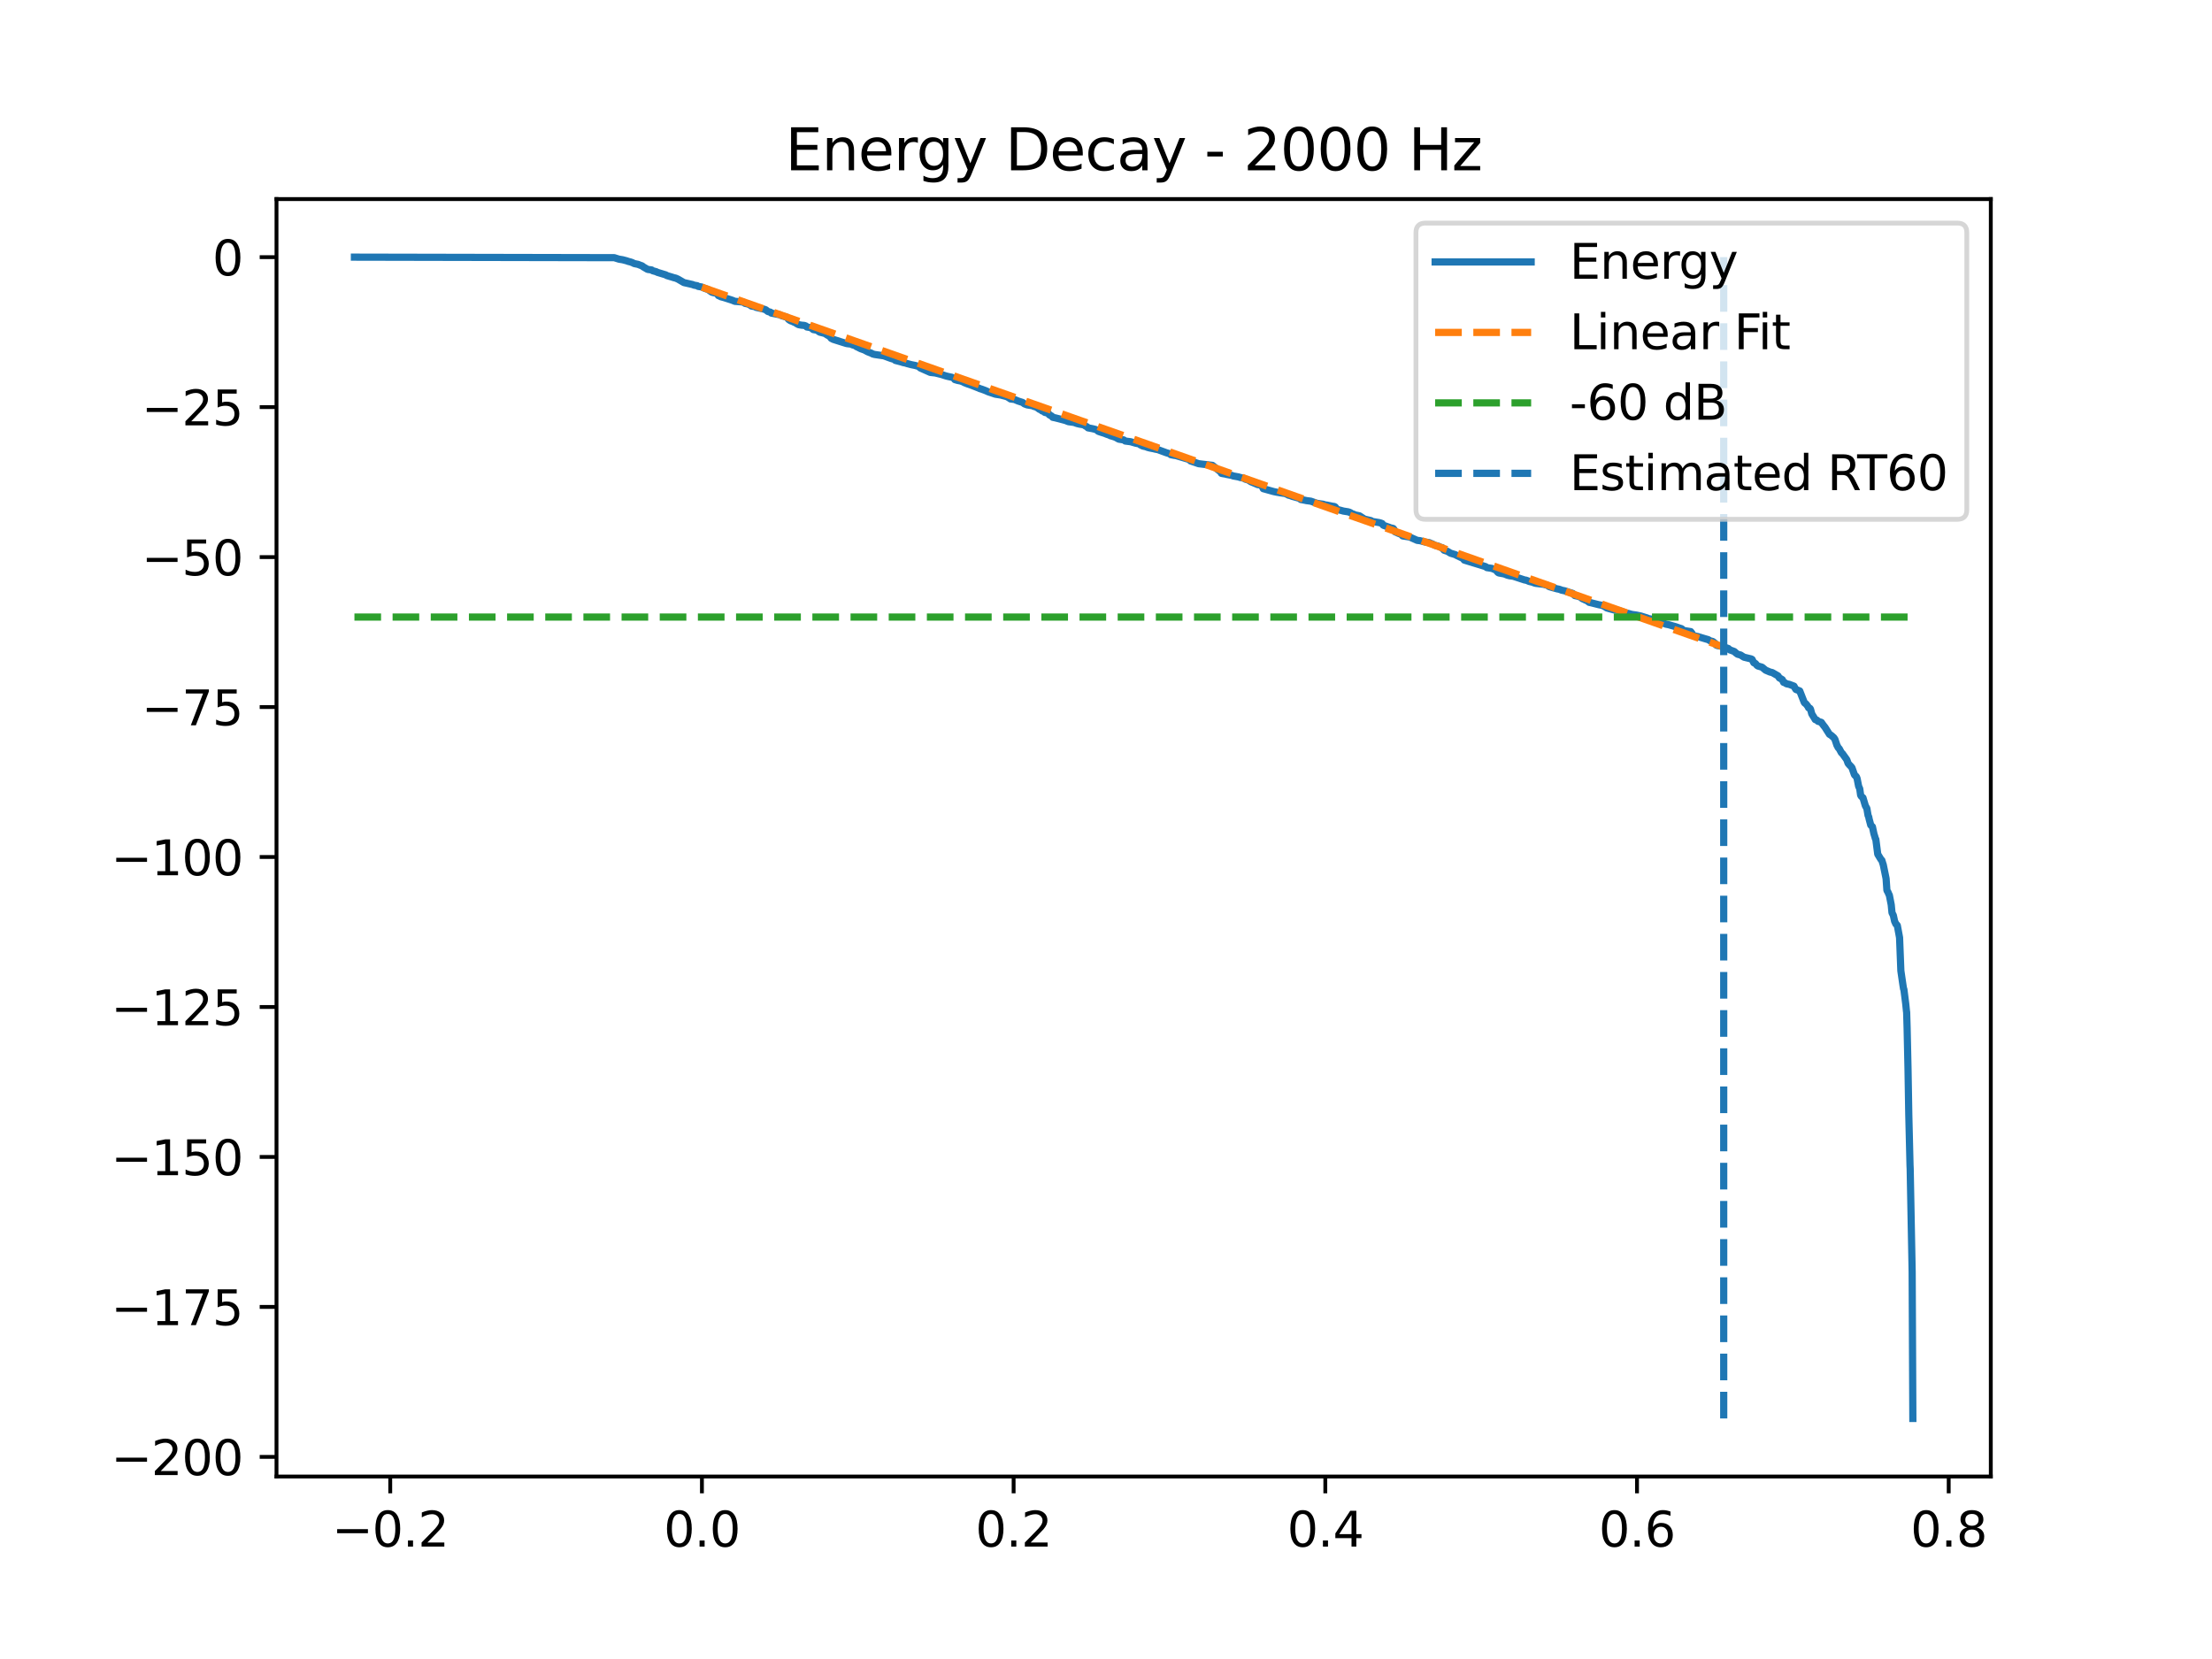 <?xml version="1.0" encoding="utf-8" standalone="no"?>
<!DOCTYPE svg PUBLIC "-//W3C//DTD SVG 1.1//EN"
  "http://www.w3.org/Graphics/SVG/1.1/DTD/svg11.dtd">
<svg xmlns:xlink="http://www.w3.org/1999/xlink" width="460.8pt" height="345.6pt" viewBox="0 0 460.8 345.6" xmlns="http://www.w3.org/2000/svg" version="1.1">
 <defs>
  <style type="text/css">*{stroke-linejoin: round; stroke-linecap: butt}</style>
 </defs>
 <g id="figure_1">
  <g id="patch_1">
   <path d="M 0 345.6 
L 460.8 345.6 
L 460.8 0 
L 0 0 
z
" style="fill: #ffffff"/>
  </g>
  <g id="axes_1">
   <g id="patch_2">
    <path d="M 57.6 307.584 
L 414.72 307.584 
L 414.72 41.472 
L 57.6 41.472 
z
" style="fill: #ffffff"/>
   </g>
   <g id="matplotlib.axis_1">
    <g id="xtick_1">
     <g id="line2d_1">
      <defs>
       <path id="m5b9a43d7e1" d="M 0 0 
L 0 3.5 
" style="stroke: #000000; stroke-width: 0.8"/>
      </defs>
      <g>
       <use xlink:href="#m5b9a43d7e1" x="81.293" y="307.584" style="stroke: #000000; stroke-width: 0.8"/>
      </g>
     </g>
     <g id="text_1">
      <!-- −0.2 -->
      <g transform="translate(69.152 322.182) scale(0.1 -0.1)">
       <defs>
        <path id="DejaVuSans-2212" d="M 678 2272 
L 4684 2272 
L 4684 1741 
L 678 1741 
L 678 2272 
z
" transform="scale(0.016)"/>
        <path id="DejaVuSans-30" d="M 2034 4250 
Q 1547 4250 1301 3770 
Q 1056 3291 1056 2328 
Q 1056 1369 1301 889 
Q 1547 409 2034 409 
Q 2525 409 2770 889 
Q 3016 1369 3016 2328 
Q 3016 3291 2770 3770 
Q 2525 4250 2034 4250 
z
M 2034 4750 
Q 2819 4750 3233 4129 
Q 3647 3509 3647 2328 
Q 3647 1150 3233 529 
Q 2819 -91 2034 -91 
Q 1250 -91 836 529 
Q 422 1150 422 2328 
Q 422 3509 836 4129 
Q 1250 4750 2034 4750 
z
" transform="scale(0.016)"/>
        <path id="DejaVuSans-2e" d="M 684 794 
L 1344 794 
L 1344 0 
L 684 0 
L 684 794 
z
" transform="scale(0.016)"/>
        <path id="DejaVuSans-32" d="M 1228 531 
L 3431 531 
L 3431 0 
L 469 0 
L 469 531 
Q 828 903 1448 1529 
Q 2069 2156 2228 2338 
Q 2531 2678 2651 2914 
Q 2772 3150 2772 3378 
Q 2772 3750 2511 3984 
Q 2250 4219 1831 4219 
Q 1534 4219 1204 4116 
Q 875 4013 500 3803 
L 500 4441 
Q 881 4594 1212 4672 
Q 1544 4750 1819 4750 
Q 2544 4750 2975 4387 
Q 3406 4025 3406 3419 
Q 3406 3131 3298 2873 
Q 3191 2616 2906 2266 
Q 2828 2175 2409 1742 
Q 1991 1309 1228 531 
z
" transform="scale(0.016)"/>
       </defs>
       <use xlink:href="#DejaVuSans-2212"/>
       <use xlink:href="#DejaVuSans-30" transform="translate(83.789 0)"/>
       <use xlink:href="#DejaVuSans-2e" transform="translate(147.412 0)"/>
       <use xlink:href="#DejaVuSans-32" transform="translate(179.199 0)"/>
      </g>
     </g>
    </g>
    <g id="xtick_2">
     <g id="line2d_2">
      <g>
       <use xlink:href="#m5b9a43d7e1" x="146.224" y="307.584" style="stroke: #000000; stroke-width: 0.8"/>
      </g>
     </g>
     <g id="text_2">
      <!-- 0.0 -->
      <g transform="translate(138.272 322.182) scale(0.1 -0.1)">
       <use xlink:href="#DejaVuSans-30"/>
       <use xlink:href="#DejaVuSans-2e" transform="translate(63.623 0)"/>
       <use xlink:href="#DejaVuSans-30" transform="translate(95.41 0)"/>
      </g>
     </g>
    </g>
    <g id="xtick_3">
     <g id="line2d_3">
      <g>
       <use xlink:href="#m5b9a43d7e1" x="211.155" y="307.584" style="stroke: #000000; stroke-width: 0.8"/>
      </g>
     </g>
     <g id="text_3">
      <!-- 0.2 -->
      <g transform="translate(203.203 322.182) scale(0.1 -0.1)">
       <use xlink:href="#DejaVuSans-30"/>
       <use xlink:href="#DejaVuSans-2e" transform="translate(63.623 0)"/>
       <use xlink:href="#DejaVuSans-32" transform="translate(95.41 0)"/>
      </g>
     </g>
    </g>
    <g id="xtick_4">
     <g id="line2d_4">
      <g>
       <use xlink:href="#m5b9a43d7e1" x="276.086" y="307.584" style="stroke: #000000; stroke-width: 0.8"/>
      </g>
     </g>
     <g id="text_4">
      <!-- 0.4 -->
      <g transform="translate(268.134 322.182) scale(0.1 -0.1)">
       <defs>
        <path id="DejaVuSans-34" d="M 2419 4116 
L 825 1625 
L 2419 1625 
L 2419 4116 
z
M 2253 4666 
L 3047 4666 
L 3047 1625 
L 3713 1625 
L 3713 1100 
L 3047 1100 
L 3047 0 
L 2419 0 
L 2419 1100 
L 313 1100 
L 313 1709 
L 2253 4666 
z
" transform="scale(0.016)"/>
       </defs>
       <use xlink:href="#DejaVuSans-30"/>
       <use xlink:href="#DejaVuSans-2e" transform="translate(63.623 0)"/>
       <use xlink:href="#DejaVuSans-34" transform="translate(95.41 0)"/>
      </g>
     </g>
    </g>
    <g id="xtick_5">
     <g id="line2d_5">
      <g>
       <use xlink:href="#m5b9a43d7e1" x="341.017" y="307.584" style="stroke: #000000; stroke-width: 0.8"/>
      </g>
     </g>
     <g id="text_5">
      <!-- 0.6 -->
      <g transform="translate(333.065 322.182) scale(0.1 -0.1)">
       <defs>
        <path id="DejaVuSans-36" d="M 2113 2584 
Q 1688 2584 1439 2293 
Q 1191 2003 1191 1497 
Q 1191 994 1439 701 
Q 1688 409 2113 409 
Q 2538 409 2786 701 
Q 3034 994 3034 1497 
Q 3034 2003 2786 2293 
Q 2538 2584 2113 2584 
z
M 3366 4563 
L 3366 3988 
Q 3128 4100 2886 4159 
Q 2644 4219 2406 4219 
Q 1781 4219 1451 3797 
Q 1122 3375 1075 2522 
Q 1259 2794 1537 2939 
Q 1816 3084 2150 3084 
Q 2853 3084 3261 2657 
Q 3669 2231 3669 1497 
Q 3669 778 3244 343 
Q 2819 -91 2113 -91 
Q 1303 -91 875 529 
Q 447 1150 447 2328 
Q 447 3434 972 4092 
Q 1497 4750 2381 4750 
Q 2619 4750 2861 4703 
Q 3103 4656 3366 4563 
z
" transform="scale(0.016)"/>
       </defs>
       <use xlink:href="#DejaVuSans-30"/>
       <use xlink:href="#DejaVuSans-2e" transform="translate(63.623 0)"/>
       <use xlink:href="#DejaVuSans-36" transform="translate(95.41 0)"/>
      </g>
     </g>
    </g>
    <g id="xtick_6">
     <g id="line2d_6">
      <g>
       <use xlink:href="#m5b9a43d7e1" x="405.948" y="307.584" style="stroke: #000000; stroke-width: 0.8"/>
      </g>
     </g>
     <g id="text_6">
      <!-- 0.8 -->
      <g transform="translate(397.996 322.182) scale(0.1 -0.1)">
       <defs>
        <path id="DejaVuSans-38" d="M 2034 2216 
Q 1584 2216 1326 1975 
Q 1069 1734 1069 1313 
Q 1069 891 1326 650 
Q 1584 409 2034 409 
Q 2484 409 2743 651 
Q 3003 894 3003 1313 
Q 3003 1734 2745 1975 
Q 2488 2216 2034 2216 
z
M 1403 2484 
Q 997 2584 770 2862 
Q 544 3141 544 3541 
Q 544 4100 942 4425 
Q 1341 4750 2034 4750 
Q 2731 4750 3128 4425 
Q 3525 4100 3525 3541 
Q 3525 3141 3298 2862 
Q 3072 2584 2669 2484 
Q 3125 2378 3379 2068 
Q 3634 1759 3634 1313 
Q 3634 634 3220 271 
Q 2806 -91 2034 -91 
Q 1263 -91 848 271 
Q 434 634 434 1313 
Q 434 1759 690 2068 
Q 947 2378 1403 2484 
z
M 1172 3481 
Q 1172 3119 1398 2916 
Q 1625 2713 2034 2713 
Q 2441 2713 2670 2916 
Q 2900 3119 2900 3481 
Q 2900 3844 2670 4047 
Q 2441 4250 2034 4250 
Q 1625 4250 1398 4047 
Q 1172 3844 1172 3481 
z
" transform="scale(0.016)"/>
       </defs>
       <use xlink:href="#DejaVuSans-30"/>
       <use xlink:href="#DejaVuSans-2e" transform="translate(63.623 0)"/>
       <use xlink:href="#DejaVuSans-38" transform="translate(95.41 0)"/>
      </g>
     </g>
    </g>
   </g>
   <g id="matplotlib.axis_2">
    <g id="ytick_1">
     <g id="line2d_7">
      <defs>
       <path id="m7dc65171f0" d="M 0 0 
L -3.5 0 
" style="stroke: #000000; stroke-width: 0.8"/>
      </defs>
      <g>
       <use xlink:href="#m7dc65171f0" x="57.6" y="303.493" style="stroke: #000000; stroke-width: 0.8"/>
      </g>
     </g>
     <g id="text_7">
      <!-- −200 -->
      <g transform="translate(23.133 307.292) scale(0.1 -0.1)">
       <use xlink:href="#DejaVuSans-2212"/>
       <use xlink:href="#DejaVuSans-32" transform="translate(83.789 0)"/>
       <use xlink:href="#DejaVuSans-30" transform="translate(147.412 0)"/>
       <use xlink:href="#DejaVuSans-30" transform="translate(211.035 0)"/>
      </g>
     </g>
    </g>
    <g id="ytick_2">
     <g id="line2d_8">
      <g>
       <use xlink:href="#m7dc65171f0" x="57.6" y="272.253" style="stroke: #000000; stroke-width: 0.8"/>
      </g>
     </g>
     <g id="text_8">
      <!-- −175 -->
      <g transform="translate(23.133 276.052) scale(0.1 -0.1)">
       <defs>
        <path id="DejaVuSans-31" d="M 794 531 
L 1825 531 
L 1825 4091 
L 703 3866 
L 703 4441 
L 1819 4666 
L 2450 4666 
L 2450 531 
L 3481 531 
L 3481 0 
L 794 0 
L 794 531 
z
" transform="scale(0.016)"/>
        <path id="DejaVuSans-37" d="M 525 4666 
L 3525 4666 
L 3525 4397 
L 1831 0 
L 1172 0 
L 2766 4134 
L 525 4134 
L 525 4666 
z
" transform="scale(0.016)"/>
        <path id="DejaVuSans-35" d="M 691 4666 
L 3169 4666 
L 3169 4134 
L 1269 4134 
L 1269 2991 
Q 1406 3038 1543 3061 
Q 1681 3084 1819 3084 
Q 2600 3084 3056 2656 
Q 3513 2228 3513 1497 
Q 3513 744 3044 326 
Q 2575 -91 1722 -91 
Q 1428 -91 1123 -41 
Q 819 9 494 109 
L 494 744 
Q 775 591 1075 516 
Q 1375 441 1709 441 
Q 2250 441 2565 725 
Q 2881 1009 2881 1497 
Q 2881 1984 2565 2268 
Q 2250 2553 1709 2553 
Q 1456 2553 1204 2497 
Q 953 2441 691 2322 
L 691 4666 
z
" transform="scale(0.016)"/>
       </defs>
       <use xlink:href="#DejaVuSans-2212"/>
       <use xlink:href="#DejaVuSans-31" transform="translate(83.789 0)"/>
       <use xlink:href="#DejaVuSans-37" transform="translate(147.412 0)"/>
       <use xlink:href="#DejaVuSans-35" transform="translate(211.035 0)"/>
      </g>
     </g>
    </g>
    <g id="ytick_3">
     <g id="line2d_9">
      <g>
       <use xlink:href="#m7dc65171f0" x="57.6" y="241.012" style="stroke: #000000; stroke-width: 0.8"/>
      </g>
     </g>
     <g id="text_9">
      <!-- −150 -->
      <g transform="translate(23.133 244.811) scale(0.1 -0.1)">
       <use xlink:href="#DejaVuSans-2212"/>
       <use xlink:href="#DejaVuSans-31" transform="translate(83.789 0)"/>
       <use xlink:href="#DejaVuSans-35" transform="translate(147.412 0)"/>
       <use xlink:href="#DejaVuSans-30" transform="translate(211.035 0)"/>
      </g>
     </g>
    </g>
    <g id="ytick_4">
     <g id="line2d_10">
      <g>
       <use xlink:href="#m7dc65171f0" x="57.6" y="209.771" style="stroke: #000000; stroke-width: 0.8"/>
      </g>
     </g>
     <g id="text_10">
      <!-- −125 -->
      <g transform="translate(23.133 213.57) scale(0.1 -0.1)">
       <use xlink:href="#DejaVuSans-2212"/>
       <use xlink:href="#DejaVuSans-31" transform="translate(83.789 0)"/>
       <use xlink:href="#DejaVuSans-32" transform="translate(147.412 0)"/>
       <use xlink:href="#DejaVuSans-35" transform="translate(211.035 0)"/>
      </g>
     </g>
    </g>
    <g id="ytick_5">
     <g id="line2d_11">
      <g>
       <use xlink:href="#m7dc65171f0" x="57.6" y="178.531" style="stroke: #000000; stroke-width: 0.8"/>
      </g>
     </g>
     <g id="text_11">
      <!-- −100 -->
      <g transform="translate(23.133 182.33) scale(0.1 -0.1)">
       <use xlink:href="#DejaVuSans-2212"/>
       <use xlink:href="#DejaVuSans-31" transform="translate(83.789 0)"/>
       <use xlink:href="#DejaVuSans-30" transform="translate(147.412 0)"/>
       <use xlink:href="#DejaVuSans-30" transform="translate(211.035 0)"/>
      </g>
     </g>
    </g>
    <g id="ytick_6">
     <g id="line2d_12">
      <g>
       <use xlink:href="#m7dc65171f0" x="57.6" y="147.29" style="stroke: #000000; stroke-width: 0.8"/>
      </g>
     </g>
     <g id="text_12">
      <!-- −75 -->
      <g transform="translate(29.495 151.089) scale(0.1 -0.1)">
       <use xlink:href="#DejaVuSans-2212"/>
       <use xlink:href="#DejaVuSans-37" transform="translate(83.789 0)"/>
       <use xlink:href="#DejaVuSans-35" transform="translate(147.412 0)"/>
      </g>
     </g>
    </g>
    <g id="ytick_7">
     <g id="line2d_13">
      <g>
       <use xlink:href="#m7dc65171f0" x="57.6" y="116.049" style="stroke: #000000; stroke-width: 0.8"/>
      </g>
     </g>
     <g id="text_13">
      <!-- −50 -->
      <g transform="translate(29.495 119.849) scale(0.1 -0.1)">
       <use xlink:href="#DejaVuSans-2212"/>
       <use xlink:href="#DejaVuSans-35" transform="translate(83.789 0)"/>
       <use xlink:href="#DejaVuSans-30" transform="translate(147.412 0)"/>
      </g>
     </g>
    </g>
    <g id="ytick_8">
     <g id="line2d_14">
      <g>
       <use xlink:href="#m7dc65171f0" x="57.6" y="84.809" style="stroke: #000000; stroke-width: 0.8"/>
      </g>
     </g>
     <g id="text_14">
      <!-- −25 -->
      <g transform="translate(29.495 88.608) scale(0.1 -0.1)">
       <use xlink:href="#DejaVuSans-2212"/>
       <use xlink:href="#DejaVuSans-32" transform="translate(83.789 0)"/>
       <use xlink:href="#DejaVuSans-35" transform="translate(147.412 0)"/>
      </g>
     </g>
    </g>
    <g id="ytick_9">
     <g id="line2d_15">
      <g>
       <use xlink:href="#m7dc65171f0" x="57.6" y="53.568" style="stroke: #000000; stroke-width: 0.8"/>
      </g>
     </g>
     <g id="text_15">
      <!-- 0 -->
      <g transform="translate(44.237 57.367) scale(0.1 -0.1)">
       <use xlink:href="#DejaVuSans-30"/>
      </g>
     </g>
    </g>
   </g>
   <g id="line2d_16">
    <path d="M 73.833 53.568 
L 127.962 53.679 
L 128.936 53.986 
L 129.7 54.111 
L 130.607 54.35 
L 130.81 54.436 
L 131.371 54.578 
L 131.75 54.716 
L 132.014 54.855 
L 132.196 54.923 
L 132.92 55.069 
L 133.407 55.265 
L 133.765 55.387 
L 133.975 55.57 
L 134.902 56.116 
L 135.74 56.233 
L 135.957 56.397 
L 136.45 56.534 
L 136.735 56.612 
L 136.917 56.722 
L 138.737 57.277 
L 138.872 57.389 
L 139.366 57.54 
L 139.832 57.677 
L 140.34 57.838 
L 140.779 57.948 
L 141.178 58.122 
L 141.381 58.231 
L 141.611 58.367 
L 142.47 58.867 
L 143.694 59.144 
L 144.283 59.28 
L 144.594 59.404 
L 145.236 59.516 
L 145.433 59.659 
L 146.15 59.78 
L 146.366 59.872 
L 146.63 60.001 
L 147.577 60.339 
L 147.732 60.476 
L 148.104 60.745 
L 148.3 60.874 
L 148.726 60.988 
L 149.017 61.04 
L 149.464 61.232 
L 149.653 61.574 
L 149.978 61.713 
L 150.154 61.815 
L 150.884 62.013 
L 152.507 62.534 
L 153.089 62.774 
L 154.354 62.872 
L 154.935 62.982 
L 155.193 63.194 
L 155.808 63.326 
L 156.173 63.496 
L 156.545 63.757 
L 157.201 63.862 
L 157.512 64.03 
L 158.818 64.328 
L 159.061 64.38 
L 159.386 64.483 
L 159.555 64.556 
L 159.677 64.66 
L 159.961 64.89 
L 160.502 65.037 
L 160.664 65.218 
L 162.463 65.577 
L 162.802 65.75 
L 163.951 66.091 
L 164.195 66.435 
L 164.296 66.552 
L 164.594 66.759 
L 164.831 66.875 
L 165.027 66.92 
L 165.23 67.028 
L 165.412 67.12 
L 165.73 67.237 
L 165.947 67.41 
L 166.183 67.531 
L 166.359 67.632 
L 166.988 67.743 
L 167.556 67.791 
L 167.888 67.915 
L 168.084 68.121 
L 168.814 68.234 
L 169.247 68.503 
L 169.416 68.658 
L 170.093 68.776 
L 170.377 68.881 
L 170.505 69.022 
L 170.749 69.187 
L 171.831 69.462 
L 172.406 69.833 
L 172.643 69.946 
L 172.839 70.098 
L 172.967 70.229 
L 173.157 70.477 
L 173.373 70.587 
L 173.596 70.701 
L 175.937 71.441 
L 176.295 71.551 
L 176.491 71.59 
L 177.35 71.691 
L 177.553 71.825 
L 178.209 72.015 
L 178.419 72.216 
L 178.723 72.33 
L 178.899 72.441 
L 179.149 72.562 
L 179.305 72.643 
L 179.63 72.755 
L 180.096 72.926 
L 180.718 73.267 
L 181.564 73.599 
L 181.774 73.729 
L 182.186 73.839 
L 184.114 74.124 
L 185.527 74.644 
L 186.326 74.888 
L 186.522 75.085 
L 187.834 75.424 
L 188.091 75.52 
L 188.673 75.639 
L 188.93 75.728 
L 189.362 75.841 
L 189.849 75.97 
L 190.614 76.124 
L 191.297 76.314 
L 191.473 76.411 
L 191.689 76.642 
L 193.786 77.577 
L 194.841 77.698 
L 195.186 77.783 
L 196.194 78.036 
L 197.053 78.316 
L 197.506 78.428 
L 198.25 78.585 
L 198.703 78.745 
L 198.906 79.074 
L 199.488 79.249 
L 200.09 79.366 
L 200.286 79.426 
L 200.691 79.587 
L 200.861 79.698 
L 201.537 79.966 
L 201.74 80.032 
L 202.125 80.162 
L 202.646 80.36 
L 203.952 80.873 
L 204.114 80.957 
L 204.486 81.063 
L 204.756 81.165 
L 205.257 81.349 
L 205.852 81.614 
L 207.327 82.108 
L 207.53 82.145 
L 208.463 82.292 
L 209.579 82.583 
L 209.89 82.697 
L 210.079 82.825 
L 210.316 82.97 
L 210.499 83.107 
L 211.331 83.215 
L 212.095 83.54 
L 213.049 83.846 
L 213.4 84.13 
L 213.969 84.343 
L 215.091 84.526 
L 215.382 84.665 
L 215.599 84.72 
L 215.91 84.828 
L 216.255 85.048 
L 216.39 85.16 
L 216.545 85.272 
L 216.897 85.394 
L 217.073 85.591 
L 217.492 85.729 
L 217.621 85.894 
L 217.851 85.96 
L 218.378 86.08 
L 218.568 86.394 
L 218.757 86.512 
L 219.082 86.669 
L 219.312 86.939 
L 219.765 87.03 
L 220.631 87.247 
L 221.963 87.6 
L 222.362 87.764 
L 222.599 87.849 
L 223.573 87.976 
L 223.85 88.036 
L 224.141 88.152 
L 224.439 88.247 
L 224.939 88.365 
L 225.25 88.406 
L 225.771 88.512 
L 226.184 88.781 
L 226.454 88.906 
L 226.65 89.128 
L 227.557 89.297 
L 228.023 89.408 
L 228.28 89.484 
L 228.517 89.595 
L 228.727 89.806 
L 228.936 89.899 
L 229.329 90.033 
L 230.046 90.257 
L 230.276 90.348 
L 230.546 90.458 
L 230.736 90.522 
L 231.121 90.649 
L 231.277 90.755 
L 231.689 90.873 
L 232.014 90.974 
L 232.393 91.11 
L 232.866 91.374 
L 233.062 91.485 
L 234.084 91.641 
L 234.422 91.878 
L 235.524 92.019 
L 236.478 92.299 
L 236.654 92.342 
L 237.398 92.486 
L 237.567 92.682 
L 237.749 92.755 
L 237.946 92.869 
L 238.203 92.952 
L 238.717 93.065 
L 239.075 93.207 
L 239.501 93.319 
L 240.347 93.483 
L 240.61 93.554 
L 241.206 93.664 
L 242.842 94.266 
L 243.032 94.334 
L 243.722 94.531 
L 243.891 94.719 
L 244.615 94.86 
L 244.953 94.896 
L 245.318 95.009 
L 247.476 95.647 
L 247.685 95.7 
L 247.834 95.816 
L 248.01 96.018 
L 249.694 96.595 
L 252.562 96.942 
L 254.259 98.289 
L 254.449 98.605 
L 254.665 98.656 
L 255.294 98.763 
L 255.578 98.838 
L 256.62 99.036 
L 256.877 99.146 
L 258.02 99.355 
L 258.297 99.452 
L 259.136 99.633 
L 259.386 99.812 
L 260.022 99.99 
L 260.59 100.356 
L 261.774 100.846 
L 261.957 100.936 
L 262.701 101.063 
L 262.876 101.22 
L 263.16 101.801 
L 265.352 102.409 
L 265.94 102.529 
L 266.569 102.637 
L 267.347 102.75 
L 267.618 102.786 
L 267.949 102.896 
L 268.463 103.171 
L 268.707 103.206 
L 269.187 103.398 
L 269.39 103.449 
L 270.756 103.829 
L 270.979 104.056 
L 271.858 104.217 
L 272.129 104.279 
L 273.062 104.404 
L 274.341 104.845 
L 274.544 104.878 
L 275.328 104.999 
L 275.565 105.026 
L 276.093 105.184 
L 276.397 105.216 
L 277.635 105.473 
L 277.939 105.503 
L 278.142 105.603 
L 278.358 105.899 
L 278.487 106.018 
L 278.717 106.175 
L 279.19 106.283 
L 279.867 106.467 
L 280.793 106.614 
L 281.098 106.704 
L 281.388 106.84 
L 281.591 107 
L 282.038 107.131 
L 282.247 107.257 
L 282.714 107.351 
L 283.208 107.459 
L 284.263 108.145 
L 284.777 108.262 
L 285.595 108.45 
L 285.805 108.619 
L 287.286 108.862 
L 287.631 108.954 
L 287.929 109.072 
L 288.044 109.299 
L 288.206 109.435 
L 288.754 109.621 
L 288.943 109.693 
L 289.424 109.856 
L 289.654 109.956 
L 290.229 110.084 
L 290.431 110.327 
L 290.634 110.798 
L 291.067 110.979 
L 291.297 111.094 
L 291.696 111.239 
L 291.859 111.32 
L 292.007 111.43 
L 292.197 111.641 
L 293.651 111.871 
L 294.544 112.263 
L 295.01 112.469 
L 295.213 112.567 
L 295.815 112.632 
L 296.235 112.746 
L 296.877 112.914 
L 297.763 113.042 
L 297.98 113.163 
L 298.365 113.3 
L 298.588 113.419 
L 298.825 113.542 
L 299.008 113.628 
L 299.583 113.759 
L 299.914 113.901 
L 300.076 114.01 
L 300.435 114.082 
L 300.502 114.197 
L 300.624 114.386 
L 300.847 114.63 
L 301.524 114.847 
L 302.18 115.244 
L 303.181 115.543 
L 303.391 115.672 
L 304.709 116.303 
L 304.838 116.41 
L 305.034 116.679 
L 309.505 118.044 
L 309.728 118.244 
L 310.797 118.41 
L 311.69 118.782 
L 311.892 119.084 
L 312.068 119.268 
L 312.271 119.363 
L 313.367 119.562 
L 313.982 119.811 
L 314.192 119.87 
L 314.415 119.93 
L 315.24 120.046 
L 317.628 120.826 
L 317.892 120.858 
L 318.216 120.978 
L 318.555 121.125 
L 319.048 121.242 
L 319.332 121.314 
L 319.569 121.425 
L 319.907 121.517 
L 320.55 121.597 
L 321.517 121.714 
L 322.383 121.93 
L 322.633 122.159 
L 322.937 122.268 
L 323.445 122.414 
L 324.365 122.667 
L 324.723 122.732 
L 325.075 122.841 
L 325.284 122.94 
L 325.968 123.079 
L 327.185 123.486 
L 327.368 123.532 
L 327.658 123.637 
L 328.064 124.067 
L 328.795 124.222 
L 329.349 124.452 
L 329.566 124.675 
L 330.08 124.912 
L 330.269 125.004 
L 330.662 125.169 
L 331.04 125.475 
L 331.527 125.587 
L 333.096 125.981 
L 333.753 126.106 
L 334.043 126.245 
L 334.354 126.384 
L 334.49 126.493 
L 334.706 126.64 
L 335.092 126.756 
L 336.214 127.054 
L 336.411 127.077 
L 337.33 127.199 
L 337.675 127.306 
L 338.791 127.713 
L 339.197 127.786 
L 339.711 127.932 
L 340.002 128.003 
L 340.868 128.126 
L 341.801 128.321 
L 343.14 128.738 
L 343.37 128.856 
L 343.999 128.971 
L 344.189 129.026 
L 345.075 129.281 
L 345.278 129.42 
L 345.548 129.555 
L 345.765 129.722 
L 346.725 129.89 
L 347.009 130.019 
L 347.577 130.129 
L 348.504 130.395 
L 349.011 130.532 
L 349.742 130.79 
L 350.31 130.967 
L 350.56 131.188 
L 350.729 131.343 
L 352.204 131.575 
L 352.467 131.918 
L 352.522 132.032 
L 352.691 132.398 
L 353.103 132.486 
L 353.678 132.603 
L 355.362 133.111 
L 355.829 133.239 
L 356.262 133.496 
L 356.817 133.639 
L 357.351 134.072 
L 357.513 134.38 
L 357.79 134.487 
L 358.616 134.629 
L 359.069 134.778 
L 359.224 134.817 
L 360.063 135.102 
L 360.313 135.365 
L 361.118 135.658 
L 361.287 135.725 
L 361.409 135.821 
L 361.571 135.995 
L 361.747 136.114 
L 361.957 136.282 
L 362.593 136.449 
L 362.87 136.632 
L 363.31 136.905 
L 363.925 137.054 
L 364.791 137.262 
L 364.994 137.372 
L 365.345 138.062 
L 365.684 138.215 
L 365.995 138.586 
L 366.204 138.742 
L 366.414 138.8 
L 367.063 138.985 
L 367.814 139.612 
L 368.119 139.74 
L 368.707 139.993 
L 369.194 140.11 
L 370.384 140.79 
L 370.675 141.226 
L 371 141.405 
L 371.291 141.588 
L 371.338 141.679 
L 371.554 142.143 
L 371.879 142.251 
L 372.15 142.446 
L 372.725 142.558 
L 373.719 142.932 
L 373.983 143.41 
L 374.125 143.626 
L 374.916 143.93 
L 375.863 146.34 
L 376.012 146.505 
L 376.188 146.603 
L 376.587 147.107 
L 376.769 147.461 
L 377.06 147.571 
L 377.168 147.756 
L 377.425 148.718 
L 377.987 149.625 
L 378.149 149.904 
L 378.494 150.01 
L 378.71 150.249 
L 379.421 150.481 
L 379.637 150.805 
L 379.914 151.171 
L 380.192 151.522 
L 381.111 152.97 
L 381.389 153.133 
L 381.571 153.273 
L 382.011 153.665 
L 382.18 153.91 
L 382.248 154.003 
L 382.674 155.281 
L 382.742 155.378 
L 382.931 155.754 
L 383.147 155.966 
L 383.594 156.8 
L 383.803 156.977 
L 384.669 158.183 
L 384.75 158.332 
L 384.987 159.008 
L 385.122 159.175 
L 385.291 159.37 
L 385.521 159.599 
L 385.772 159.891 
L 385.819 159.99 
L 386.313 161.398 
L 386.407 161.5 
L 386.577 161.661 
L 386.712 161.8 
L 386.867 162.177 
L 387.185 163.789 
L 387.415 164.307 
L 387.605 165.662 
L 387.767 165.916 
L 388.092 166.186 
L 388.551 167.731 
L 388.599 167.862 
L 388.822 168.271 
L 388.896 168.377 
L 389.147 169.853 
L 389.309 170.241 
L 389.343 170.489 
L 389.498 171.096 
L 389.532 171.207 
L 389.708 171.881 
L 390.06 172.23 
L 390.378 173.721 
L 390.533 174.207 
L 390.682 174.732 
L 390.77 174.847 
L 391.169 177.944 
L 391.845 179.053 
L 392.021 179.21 
L 392.238 179.918 
L 392.312 180.119 
L 392.907 183.022 
L 393.076 185.457 
L 393.212 185.719 
L 393.293 185.834 
L 393.482 186.305 
L 393.577 186.438 
L 393.976 188.48 
L 394.138 190.146 
L 394.199 190.256 
L 394.361 190.585 
L 394.416 190.681 
L 394.679 191.904 
L 394.957 192.51 
L 395.112 192.615 
L 395.247 192.8 
L 395.714 195.323 
L 395.985 202.236 
L 396.391 205.02 
L 396.546 206.009 
L 396.614 206.104 
L 396.999 209.125 
L 397.162 210.73 
L 397.189 210.841 
L 397.29 214.256 
L 397.473 222.602 
L 397.635 232.188 
L 397.892 242.738 
L 397.926 243.503 
L 398.338 264.943 
L 398.481 295.488 
L 398.481 295.488 
" clip-path="url(#pf83f46a3b5)" style="fill: none; stroke: #1f77b4; stroke-width: 1.5; stroke-linecap: square"/>
   </g>
   <g id="line2d_17">
    <path d="M 146.224 59.818 
L 359.082 134.794 
" clip-path="url(#pf83f46a3b5)" style="fill: none; stroke-dasharray: 5.55,2.4; stroke-dashoffset: 0; stroke: #ff7f0e; stroke-width: 1.5"/>
   </g>
   <g id="line2d_18">
    <path d="M 73.833 128.546 
L 398.487 128.546 
L 398.487 128.546 
" clip-path="url(#pf83f46a3b5)" style="fill: none; stroke-dasharray: 5.55,2.4; stroke-dashoffset: 0; stroke: #2ca02c; stroke-width: 1.5"/>
   </g>
   <g id="LineCollection_1">
    <path d="M 359.082 295.488 
L 359.082 53.568 
" clip-path="url(#pf83f46a3b5)" style="fill: none; stroke-dasharray: 5.55,2.4; stroke-dashoffset: 0; stroke: #1f77b4; stroke-width: 1.5"/>
   </g>
   <g id="patch_3">
    <path d="M 57.6 307.584 
L 57.6 41.472 
" style="fill: none; stroke: #000000; stroke-width: 0.8; stroke-linejoin: miter; stroke-linecap: square"/>
   </g>
   <g id="patch_4">
    <path d="M 414.72 307.584 
L 414.72 41.472 
" style="fill: none; stroke: #000000; stroke-width: 0.8; stroke-linejoin: miter; stroke-linecap: square"/>
   </g>
   <g id="patch_5">
    <path d="M 57.6 307.584 
L 414.72 307.584 
" style="fill: none; stroke: #000000; stroke-width: 0.8; stroke-linejoin: miter; stroke-linecap: square"/>
   </g>
   <g id="patch_6">
    <path d="M 57.6 41.472 
L 414.72 41.472 
" style="fill: none; stroke: #000000; stroke-width: 0.8; stroke-linejoin: miter; stroke-linecap: square"/>
   </g>
   <g id="text_16">
    <!-- Energy Decay - 2000 Hz -->
    <g transform="translate(163.59 35.472) scale(0.12 -0.12)">
     <defs>
      <path id="DejaVuSans-45" d="M 628 4666 
L 3578 4666 
L 3578 4134 
L 1259 4134 
L 1259 2753 
L 3481 2753 
L 3481 2222 
L 1259 2222 
L 1259 531 
L 3634 531 
L 3634 0 
L 628 0 
L 628 4666 
z
" transform="scale(0.016)"/>
      <path id="DejaVuSans-6e" d="M 3513 2113 
L 3513 0 
L 2938 0 
L 2938 2094 
Q 2938 2591 2744 2837 
Q 2550 3084 2163 3084 
Q 1697 3084 1428 2787 
Q 1159 2491 1159 1978 
L 1159 0 
L 581 0 
L 581 3500 
L 1159 3500 
L 1159 2956 
Q 1366 3272 1645 3428 
Q 1925 3584 2291 3584 
Q 2894 3584 3203 3211 
Q 3513 2838 3513 2113 
z
" transform="scale(0.016)"/>
      <path id="DejaVuSans-65" d="M 3597 1894 
L 3597 1613 
L 953 1613 
Q 991 1019 1311 708 
Q 1631 397 2203 397 
Q 2534 397 2845 478 
Q 3156 559 3463 722 
L 3463 178 
Q 3153 47 2828 -22 
Q 2503 -91 2169 -91 
Q 1331 -91 842 396 
Q 353 884 353 1716 
Q 353 2575 817 3079 
Q 1281 3584 2069 3584 
Q 2775 3584 3186 3129 
Q 3597 2675 3597 1894 
z
M 3022 2063 
Q 3016 2534 2758 2815 
Q 2500 3097 2075 3097 
Q 1594 3097 1305 2825 
Q 1016 2553 972 2059 
L 3022 2063 
z
" transform="scale(0.016)"/>
      <path id="DejaVuSans-72" d="M 2631 2963 
Q 2534 3019 2420 3045 
Q 2306 3072 2169 3072 
Q 1681 3072 1420 2755 
Q 1159 2438 1159 1844 
L 1159 0 
L 581 0 
L 581 3500 
L 1159 3500 
L 1159 2956 
Q 1341 3275 1631 3429 
Q 1922 3584 2338 3584 
Q 2397 3584 2469 3576 
Q 2541 3569 2628 3553 
L 2631 2963 
z
" transform="scale(0.016)"/>
      <path id="DejaVuSans-67" d="M 2906 1791 
Q 2906 2416 2648 2759 
Q 2391 3103 1925 3103 
Q 1463 3103 1205 2759 
Q 947 2416 947 1791 
Q 947 1169 1205 825 
Q 1463 481 1925 481 
Q 2391 481 2648 825 
Q 2906 1169 2906 1791 
z
M 3481 434 
Q 3481 -459 3084 -895 
Q 2688 -1331 1869 -1331 
Q 1566 -1331 1297 -1286 
Q 1028 -1241 775 -1147 
L 775 -588 
Q 1028 -725 1275 -790 
Q 1522 -856 1778 -856 
Q 2344 -856 2625 -561 
Q 2906 -266 2906 331 
L 2906 616 
Q 2728 306 2450 153 
Q 2172 0 1784 0 
Q 1141 0 747 490 
Q 353 981 353 1791 
Q 353 2603 747 3093 
Q 1141 3584 1784 3584 
Q 2172 3584 2450 3431 
Q 2728 3278 2906 2969 
L 2906 3500 
L 3481 3500 
L 3481 434 
z
" transform="scale(0.016)"/>
      <path id="DejaVuSans-79" d="M 2059 -325 
Q 1816 -950 1584 -1140 
Q 1353 -1331 966 -1331 
L 506 -1331 
L 506 -850 
L 844 -850 
Q 1081 -850 1212 -737 
Q 1344 -625 1503 -206 
L 1606 56 
L 191 3500 
L 800 3500 
L 1894 763 
L 2988 3500 
L 3597 3500 
L 2059 -325 
z
" transform="scale(0.016)"/>
      <path id="DejaVuSans-20" transform="scale(0.016)"/>
      <path id="DejaVuSans-44" d="M 1259 4147 
L 1259 519 
L 2022 519 
Q 2988 519 3436 956 
Q 3884 1394 3884 2338 
Q 3884 3275 3436 3711 
Q 2988 4147 2022 4147 
L 1259 4147 
z
M 628 4666 
L 1925 4666 
Q 3281 4666 3915 4102 
Q 4550 3538 4550 2338 
Q 4550 1131 3912 565 
Q 3275 0 1925 0 
L 628 0 
L 628 4666 
z
" transform="scale(0.016)"/>
      <path id="DejaVuSans-63" d="M 3122 3366 
L 3122 2828 
Q 2878 2963 2633 3030 
Q 2388 3097 2138 3097 
Q 1578 3097 1268 2742 
Q 959 2388 959 1747 
Q 959 1106 1268 751 
Q 1578 397 2138 397 
Q 2388 397 2633 464 
Q 2878 531 3122 666 
L 3122 134 
Q 2881 22 2623 -34 
Q 2366 -91 2075 -91 
Q 1284 -91 818 406 
Q 353 903 353 1747 
Q 353 2603 823 3093 
Q 1294 3584 2113 3584 
Q 2378 3584 2631 3529 
Q 2884 3475 3122 3366 
z
" transform="scale(0.016)"/>
      <path id="DejaVuSans-61" d="M 2194 1759 
Q 1497 1759 1228 1600 
Q 959 1441 959 1056 
Q 959 750 1161 570 
Q 1363 391 1709 391 
Q 2188 391 2477 730 
Q 2766 1069 2766 1631 
L 2766 1759 
L 2194 1759 
z
M 3341 1997 
L 3341 0 
L 2766 0 
L 2766 531 
Q 2569 213 2275 61 
Q 1981 -91 1556 -91 
Q 1019 -91 701 211 
Q 384 513 384 1019 
Q 384 1609 779 1909 
Q 1175 2209 1959 2209 
L 2766 2209 
L 2766 2266 
Q 2766 2663 2505 2880 
Q 2244 3097 1772 3097 
Q 1472 3097 1187 3025 
Q 903 2953 641 2809 
L 641 3341 
Q 956 3463 1253 3523 
Q 1550 3584 1831 3584 
Q 2591 3584 2966 3190 
Q 3341 2797 3341 1997 
z
" transform="scale(0.016)"/>
      <path id="DejaVuSans-2d" d="M 313 2009 
L 1997 2009 
L 1997 1497 
L 313 1497 
L 313 2009 
z
" transform="scale(0.016)"/>
      <path id="DejaVuSans-48" d="M 628 4666 
L 1259 4666 
L 1259 2753 
L 3553 2753 
L 3553 4666 
L 4184 4666 
L 4184 0 
L 3553 0 
L 3553 2222 
L 1259 2222 
L 1259 0 
L 628 0 
L 628 4666 
z
" transform="scale(0.016)"/>
      <path id="DejaVuSans-7a" d="M 353 3500 
L 3084 3500 
L 3084 2975 
L 922 459 
L 3084 459 
L 3084 0 
L 275 0 
L 275 525 
L 2438 3041 
L 353 3041 
L 353 3500 
z
" transform="scale(0.016)"/>
     </defs>
     <use xlink:href="#DejaVuSans-45"/>
     <use xlink:href="#DejaVuSans-6e" transform="translate(63.184 0)"/>
     <use xlink:href="#DejaVuSans-65" transform="translate(126.562 0)"/>
     <use xlink:href="#DejaVuSans-72" transform="translate(188.086 0)"/>
     <use xlink:href="#DejaVuSans-67" transform="translate(227.449 0)"/>
     <use xlink:href="#DejaVuSans-79" transform="translate(290.926 0)"/>
     <use xlink:href="#DejaVuSans-20" transform="translate(350.105 0)"/>
     <use xlink:href="#DejaVuSans-44" transform="translate(381.893 0)"/>
     <use xlink:href="#DejaVuSans-65" transform="translate(458.895 0)"/>
     <use xlink:href="#DejaVuSans-63" transform="translate(520.418 0)"/>
     <use xlink:href="#DejaVuSans-61" transform="translate(575.398 0)"/>
     <use xlink:href="#DejaVuSans-79" transform="translate(636.678 0)"/>
     <use xlink:href="#DejaVuSans-20" transform="translate(695.857 0)"/>
     <use xlink:href="#DejaVuSans-2d" transform="translate(727.645 0)"/>
     <use xlink:href="#DejaVuSans-20" transform="translate(763.729 0)"/>
     <use xlink:href="#DejaVuSans-32" transform="translate(795.516 0)"/>
     <use xlink:href="#DejaVuSans-30" transform="translate(859.139 0)"/>
     <use xlink:href="#DejaVuSans-30" transform="translate(922.762 0)"/>
     <use xlink:href="#DejaVuSans-30" transform="translate(986.385 0)"/>
     <use xlink:href="#DejaVuSans-20" transform="translate(1050.008 0)"/>
     <use xlink:href="#DejaVuSans-48" transform="translate(1081.795 0)"/>
     <use xlink:href="#DejaVuSans-7a" transform="translate(1156.99 0)"/>
    </g>
   </g>
   <g id="legend_1">
    <g id="patch_7">
     <path d="M 296.968 108.184 
L 407.72 108.184 
Q 409.72 108.184 409.72 106.184 
L 409.72 48.472 
Q 409.72 46.472 407.72 46.472 
L 296.968 46.472 
Q 294.968 46.472 294.968 48.472 
L 294.968 106.184 
Q 294.968 108.184 296.968 108.184 
z
" style="fill: #ffffff; opacity: 0.8; stroke: #cccccc; stroke-linejoin: miter"/>
    </g>
    <g id="line2d_19">
     <path d="M 298.968 54.57 
L 308.968 54.57 
L 318.968 54.57 
" style="fill: none; stroke: #1f77b4; stroke-width: 1.5; stroke-linecap: square"/>
    </g>
    <g id="text_17">
     <!-- Energy -->
     <g transform="translate(326.968 58.07) scale(0.1 -0.1)">
      <use xlink:href="#DejaVuSans-45"/>
      <use xlink:href="#DejaVuSans-6e" transform="translate(63.184 0)"/>
      <use xlink:href="#DejaVuSans-65" transform="translate(126.562 0)"/>
      <use xlink:href="#DejaVuSans-72" transform="translate(188.086 0)"/>
      <use xlink:href="#DejaVuSans-67" transform="translate(227.449 0)"/>
      <use xlink:href="#DejaVuSans-79" transform="translate(290.926 0)"/>
     </g>
    </g>
    <g id="line2d_20">
     <path d="M 298.968 69.249 
L 308.968 69.249 
L 318.968 69.249 
" style="fill: none; stroke-dasharray: 5.55,2.4; stroke-dashoffset: 0; stroke: #ff7f0e; stroke-width: 1.5"/>
    </g>
    <g id="text_18">
     <!-- Linear Fit -->
     <g transform="translate(326.968 72.749) scale(0.1 -0.1)">
      <defs>
       <path id="DejaVuSans-4c" d="M 628 4666 
L 1259 4666 
L 1259 531 
L 3531 531 
L 3531 0 
L 628 0 
L 628 4666 
z
" transform="scale(0.016)"/>
       <path id="DejaVuSans-69" d="M 603 3500 
L 1178 3500 
L 1178 0 
L 603 0 
L 603 3500 
z
M 603 4863 
L 1178 4863 
L 1178 4134 
L 603 4134 
L 603 4863 
z
" transform="scale(0.016)"/>
       <path id="DejaVuSans-46" d="M 628 4666 
L 3309 4666 
L 3309 4134 
L 1259 4134 
L 1259 2759 
L 3109 2759 
L 3109 2228 
L 1259 2228 
L 1259 0 
L 628 0 
L 628 4666 
z
" transform="scale(0.016)"/>
       <path id="DejaVuSans-74" d="M 1172 4494 
L 1172 3500 
L 2356 3500 
L 2356 3053 
L 1172 3053 
L 1172 1153 
Q 1172 725 1289 603 
Q 1406 481 1766 481 
L 2356 481 
L 2356 0 
L 1766 0 
Q 1100 0 847 248 
Q 594 497 594 1153 
L 594 3053 
L 172 3053 
L 172 3500 
L 594 3500 
L 594 4494 
L 1172 4494 
z
" transform="scale(0.016)"/>
      </defs>
      <use xlink:href="#DejaVuSans-4c"/>
      <use xlink:href="#DejaVuSans-69" transform="translate(55.713 0)"/>
      <use xlink:href="#DejaVuSans-6e" transform="translate(83.496 0)"/>
      <use xlink:href="#DejaVuSans-65" transform="translate(146.875 0)"/>
      <use xlink:href="#DejaVuSans-61" transform="translate(208.398 0)"/>
      <use xlink:href="#DejaVuSans-72" transform="translate(269.678 0)"/>
      <use xlink:href="#DejaVuSans-20" transform="translate(310.791 0)"/>
      <use xlink:href="#DejaVuSans-46" transform="translate(342.578 0)"/>
      <use xlink:href="#DejaVuSans-69" transform="translate(392.848 0)"/>
      <use xlink:href="#DejaVuSans-74" transform="translate(420.631 0)"/>
     </g>
    </g>
    <g id="line2d_21">
     <path d="M 298.968 83.927 
L 308.968 83.927 
L 318.968 83.927 
" style="fill: none; stroke-dasharray: 5.55,2.4; stroke-dashoffset: 0; stroke: #2ca02c; stroke-width: 1.5"/>
    </g>
    <g id="text_19">
     <!-- -60 dB -->
     <g transform="translate(326.968 87.427) scale(0.1 -0.1)">
      <defs>
       <path id="DejaVuSans-64" d="M 2906 2969 
L 2906 4863 
L 3481 4863 
L 3481 0 
L 2906 0 
L 2906 525 
Q 2725 213 2448 61 
Q 2172 -91 1784 -91 
Q 1150 -91 751 415 
Q 353 922 353 1747 
Q 353 2572 751 3078 
Q 1150 3584 1784 3584 
Q 2172 3584 2448 3432 
Q 2725 3281 2906 2969 
z
M 947 1747 
Q 947 1113 1208 752 
Q 1469 391 1925 391 
Q 2381 391 2643 752 
Q 2906 1113 2906 1747 
Q 2906 2381 2643 2742 
Q 2381 3103 1925 3103 
Q 1469 3103 1208 2742 
Q 947 2381 947 1747 
z
" transform="scale(0.016)"/>
       <path id="DejaVuSans-42" d="M 1259 2228 
L 1259 519 
L 2272 519 
Q 2781 519 3026 730 
Q 3272 941 3272 1375 
Q 3272 1813 3026 2020 
Q 2781 2228 2272 2228 
L 1259 2228 
z
M 1259 4147 
L 1259 2741 
L 2194 2741 
Q 2656 2741 2882 2914 
Q 3109 3088 3109 3444 
Q 3109 3797 2882 3972 
Q 2656 4147 2194 4147 
L 1259 4147 
z
M 628 4666 
L 2241 4666 
Q 2963 4666 3353 4366 
Q 3744 4066 3744 3513 
Q 3744 3084 3544 2831 
Q 3344 2578 2956 2516 
Q 3422 2416 3680 2098 
Q 3938 1781 3938 1306 
Q 3938 681 3513 340 
Q 3088 0 2303 0 
L 628 0 
L 628 4666 
z
" transform="scale(0.016)"/>
      </defs>
      <use xlink:href="#DejaVuSans-2d"/>
      <use xlink:href="#DejaVuSans-36" transform="translate(36.084 0)"/>
      <use xlink:href="#DejaVuSans-30" transform="translate(99.707 0)"/>
      <use xlink:href="#DejaVuSans-20" transform="translate(163.33 0)"/>
      <use xlink:href="#DejaVuSans-64" transform="translate(195.117 0)"/>
      <use xlink:href="#DejaVuSans-42" transform="translate(258.594 0)"/>
     </g>
    </g>
    <g id="line2d_22">
     <path d="M 298.968 98.605 
L 318.968 98.605 
" style="fill: none; stroke-dasharray: 5.55,2.4; stroke-dashoffset: 0; stroke: #1f77b4; stroke-width: 1.5"/>
    </g>
    <g id="text_20">
     <!-- Estimated RT60 -->
     <g transform="translate(326.968 102.105) scale(0.1 -0.1)">
      <defs>
       <path id="DejaVuSans-73" d="M 2834 3397 
L 2834 2853 
Q 2591 2978 2328 3040 
Q 2066 3103 1784 3103 
Q 1356 3103 1142 2972 
Q 928 2841 928 2578 
Q 928 2378 1081 2264 
Q 1234 2150 1697 2047 
L 1894 2003 
Q 2506 1872 2764 1633 
Q 3022 1394 3022 966 
Q 3022 478 2636 193 
Q 2250 -91 1575 -91 
Q 1294 -91 989 -36 
Q 684 19 347 128 
L 347 722 
Q 666 556 975 473 
Q 1284 391 1588 391 
Q 1994 391 2212 530 
Q 2431 669 2431 922 
Q 2431 1156 2273 1281 
Q 2116 1406 1581 1522 
L 1381 1569 
Q 847 1681 609 1914 
Q 372 2147 372 2553 
Q 372 3047 722 3315 
Q 1072 3584 1716 3584 
Q 2034 3584 2315 3537 
Q 2597 3491 2834 3397 
z
" transform="scale(0.016)"/>
       <path id="DejaVuSans-6d" d="M 3328 2828 
Q 3544 3216 3844 3400 
Q 4144 3584 4550 3584 
Q 5097 3584 5394 3201 
Q 5691 2819 5691 2113 
L 5691 0 
L 5113 0 
L 5113 2094 
Q 5113 2597 4934 2840 
Q 4756 3084 4391 3084 
Q 3944 3084 3684 2787 
Q 3425 2491 3425 1978 
L 3425 0 
L 2847 0 
L 2847 2094 
Q 2847 2600 2669 2842 
Q 2491 3084 2119 3084 
Q 1678 3084 1418 2786 
Q 1159 2488 1159 1978 
L 1159 0 
L 581 0 
L 581 3500 
L 1159 3500 
L 1159 2956 
Q 1356 3278 1631 3431 
Q 1906 3584 2284 3584 
Q 2666 3584 2933 3390 
Q 3200 3197 3328 2828 
z
" transform="scale(0.016)"/>
       <path id="DejaVuSans-52" d="M 2841 2188 
Q 3044 2119 3236 1894 
Q 3428 1669 3622 1275 
L 4263 0 
L 3584 0 
L 2988 1197 
Q 2756 1666 2539 1819 
Q 2322 1972 1947 1972 
L 1259 1972 
L 1259 0 
L 628 0 
L 628 4666 
L 2053 4666 
Q 2853 4666 3247 4331 
Q 3641 3997 3641 3322 
Q 3641 2881 3436 2590 
Q 3231 2300 2841 2188 
z
M 1259 4147 
L 1259 2491 
L 2053 2491 
Q 2509 2491 2742 2702 
Q 2975 2913 2975 3322 
Q 2975 3731 2742 3939 
Q 2509 4147 2053 4147 
L 1259 4147 
z
" transform="scale(0.016)"/>
       <path id="DejaVuSans-54" d="M -19 4666 
L 3928 4666 
L 3928 4134 
L 2272 4134 
L 2272 0 
L 1638 0 
L 1638 4134 
L -19 4134 
L -19 4666 
z
" transform="scale(0.016)"/>
      </defs>
      <use xlink:href="#DejaVuSans-45"/>
      <use xlink:href="#DejaVuSans-73" transform="translate(63.184 0)"/>
      <use xlink:href="#DejaVuSans-74" transform="translate(115.283 0)"/>
      <use xlink:href="#DejaVuSans-69" transform="translate(154.492 0)"/>
      <use xlink:href="#DejaVuSans-6d" transform="translate(182.275 0)"/>
      <use xlink:href="#DejaVuSans-61" transform="translate(279.688 0)"/>
      <use xlink:href="#DejaVuSans-74" transform="translate(340.967 0)"/>
      <use xlink:href="#DejaVuSans-65" transform="translate(380.176 0)"/>
      <use xlink:href="#DejaVuSans-64" transform="translate(441.699 0)"/>
      <use xlink:href="#DejaVuSans-20" transform="translate(505.176 0)"/>
      <use xlink:href="#DejaVuSans-52" transform="translate(536.963 0)"/>
      <use xlink:href="#DejaVuSans-54" transform="translate(599.195 0)"/>
      <use xlink:href="#DejaVuSans-36" transform="translate(660.279 0)"/>
      <use xlink:href="#DejaVuSans-30" transform="translate(723.902 0)"/>
     </g>
    </g>
   </g>
  </g>
 </g>
 <defs>
  <clipPath id="pf83f46a3b5">
   <rect x="57.6" y="41.472" width="357.12" height="266.112"/>
  </clipPath>
 </defs>
</svg>
